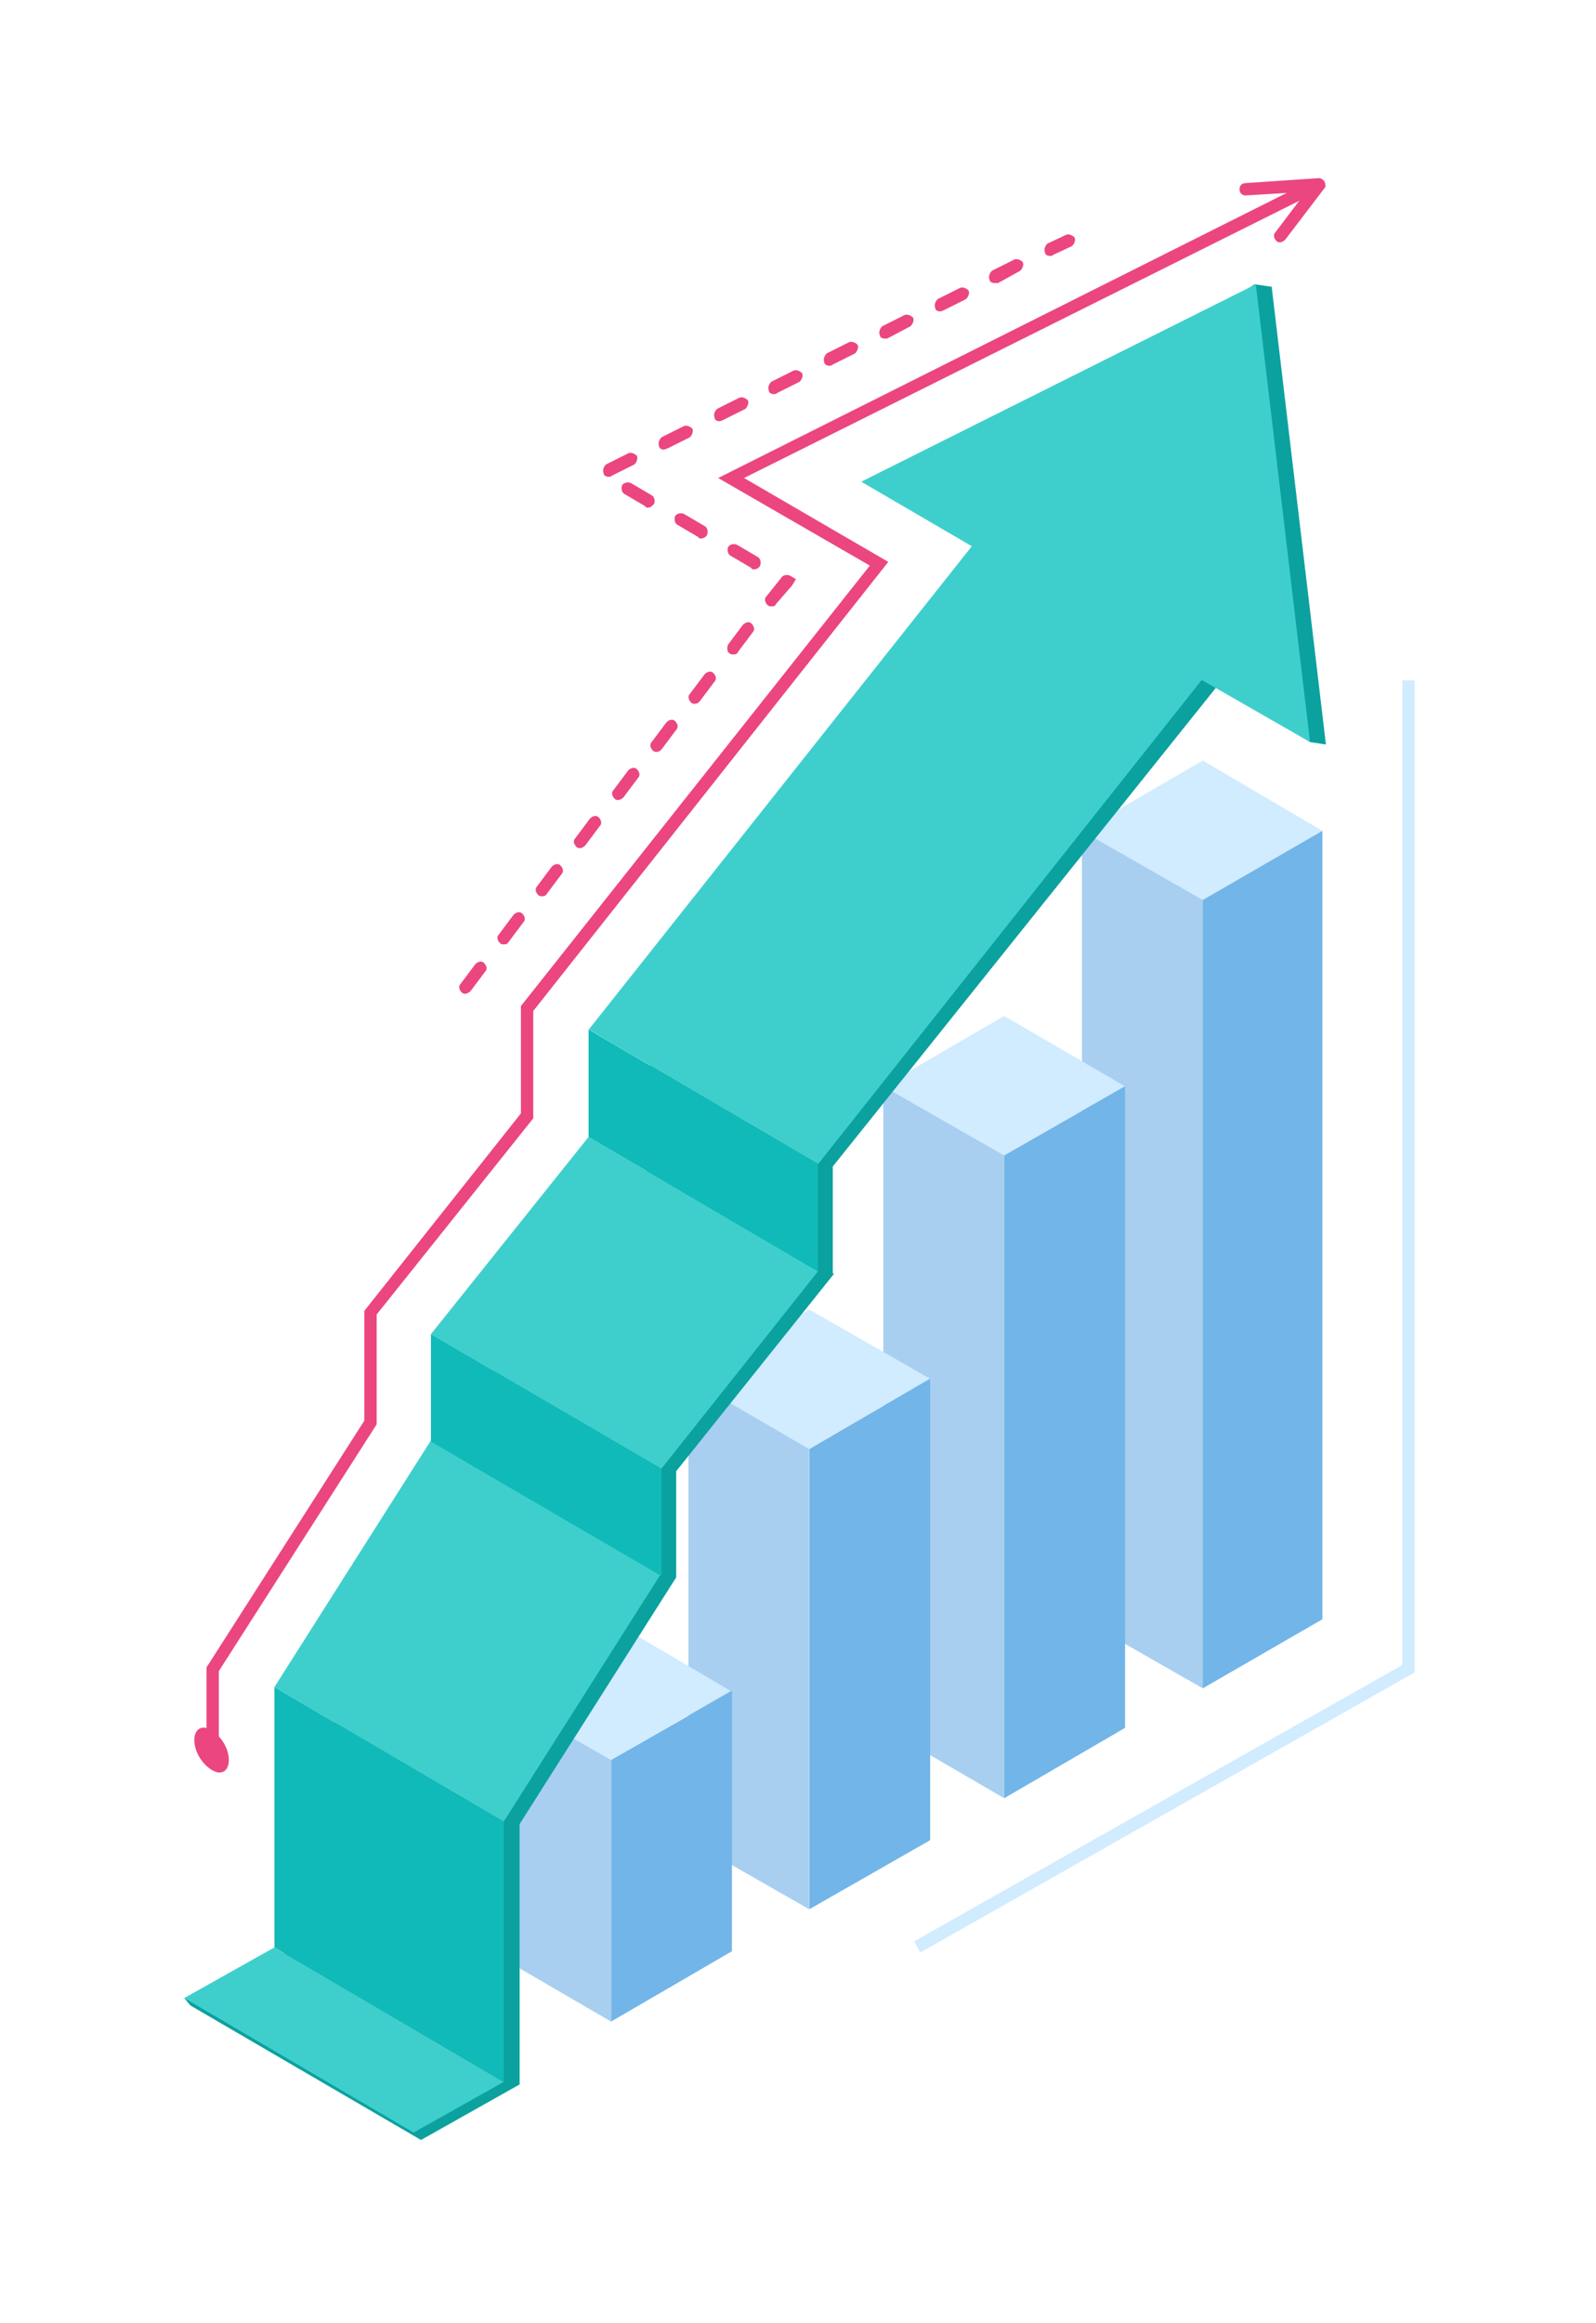 <svg width="44" height="64" viewBox="0 0 44 64" fill="none" xmlns="http://www.w3.org/2000/svg">
<g style="mix-blend-mode:luminosity">
<path d="M33.159 20.951L36.456 22.889L33.159 24.792L29.828 22.889L33.159 20.951Z" fill="#D1EBFF"/>
<path d="M36.457 44.607L33.16 46.51V24.791L36.457 22.888V44.607Z" fill="#72B5E8"/>
<path d="M33.159 46.51L29.828 44.607V22.888L33.159 24.791V46.51Z" fill="#A8CFF0"/>
<path d="M27.683 27.987L31.014 29.924L27.683 31.827L24.352 29.924L27.683 27.987Z" fill="#D1EBFF"/>
<path d="M31.017 47.599L27.686 49.536V31.828L31.017 29.924V47.599Z" fill="#72B5E8"/>
<path d="M27.683 49.536L24.352 47.599V29.924L27.683 31.828V49.536Z" fill="#A8CFF0"/>
<path d="M22.309 36.076L25.64 37.98L22.309 39.917L18.979 37.98L22.309 36.076Z" fill="#D1EBFF"/>
<path d="M25.643 50.693L22.312 52.596V39.918L25.643 37.98V50.693Z" fill="#72B5E8"/>
<path d="M22.309 52.596L18.979 50.693V37.98L22.309 39.918V52.596Z" fill="#A8CFF0"/>
<path d="M16.845 44.643L20.142 46.581L16.845 48.484L13.514 46.581L16.845 44.643Z" fill="#D1EBFF"/>
<path d="M25.371 53.787L25.201 53.481L38.661 45.867V18.744H39.001V46.071L25.371 53.787Z" fill="#D1EBFF"/>
<path d="M20.179 53.752L16.848 55.689V48.483L20.179 46.58V53.752Z" fill="#72B5E8"/>
<path d="M16.845 55.689L13.514 53.752V46.58L16.845 48.483V55.689Z" fill="#A8CFF0"/>
<path d="M18.132 32.27L22.959 35.091V32.134L33.631 18.81L36.112 20.442L36.554 20.51L35.059 7.9L34.583 7.832L25.44 14.086L28.567 15.887L17.928 29.211L18.166 29.347L17.928 29.211V32.134L13.611 37.572L13.849 37.742L13.611 37.572V40.495L9.261 47.293L9.533 47.429L9.261 47.293L8.003 53.717L5.08 55.043L5.25 55.247L11.606 58.952L14.325 57.422V50.25L18.642 43.453V40.529L22.992 35.091L18.132 32.27Z" fill="#0BA19F"/>
<path d="M11.881 39.679L18.203 43.384L13.886 50.182L7.564 46.477L11.881 39.679Z" fill="#3ECFCD"/>
<path d="M13.889 57.354L7.566 53.65V46.478L13.889 50.183V57.354Z" fill="#0FBAB8"/>
<path d="M16.228 31.318L22.55 35.023L18.233 40.461L11.877 36.756L16.228 31.318Z" fill="#3ECFCD"/>
<path d="M18.237 43.418L11.881 39.713V36.756L18.237 40.461V43.418Z" fill="#0FBAB8"/>
<path d="M27.177 14.562L33.499 18.266L22.555 32.066L16.232 28.361L27.177 14.562Z" fill="#3ECFCD"/>
<path d="M22.549 35.023L16.227 31.319V28.362L22.549 32.066V35.023Z" fill="#0FBAB8"/>
<path d="M13.883 57.354L7.561 53.649L5.08 55.042L11.402 58.747L13.883 57.354Z" fill="#3ECFCD"/>
<path d="M32.853 18.572L36.116 20.442L34.621 7.832L23.744 13.27L27.007 15.173L32.853 18.572Z" fill="#3ECFCD"/>
<path d="M12.833 27.375C12.799 27.375 12.765 27.375 12.731 27.341C12.663 27.273 12.629 27.171 12.697 27.104L13.105 26.56C13.173 26.492 13.275 26.458 13.343 26.526C13.411 26.594 13.445 26.696 13.377 26.764L12.969 27.307C12.935 27.341 12.867 27.375 12.833 27.375ZM13.887 26.016C13.853 26.016 13.819 26.016 13.785 25.982C13.717 25.914 13.683 25.812 13.751 25.744L14.159 25.2C14.227 25.132 14.329 25.098 14.397 25.166C14.465 25.234 14.499 25.336 14.431 25.404L14.023 25.948C13.989 26.016 13.921 26.016 13.887 26.016ZM14.941 24.69C14.906 24.69 14.873 24.69 14.838 24.656C14.771 24.588 14.737 24.486 14.805 24.418L15.212 23.875C15.28 23.806 15.382 23.773 15.45 23.84C15.518 23.908 15.552 24.01 15.484 24.078L15.076 24.622C15.043 24.69 14.975 24.69 14.941 24.69ZM15.994 23.365C15.96 23.365 15.926 23.365 15.892 23.331C15.824 23.263 15.79 23.161 15.858 23.093L16.266 22.549C16.334 22.481 16.436 22.447 16.504 22.515C16.572 22.583 16.606 22.685 16.538 22.753L16.13 23.297C16.096 23.331 16.028 23.365 15.994 23.365ZM17.048 22.039C17.014 22.039 16.98 22.039 16.946 22.005C16.878 21.937 16.844 21.835 16.912 21.767L17.32 21.223C17.388 21.155 17.49 21.121 17.558 21.189C17.626 21.257 17.66 21.359 17.592 21.427L17.184 21.971C17.15 22.005 17.082 22.039 17.048 22.039ZM18.102 20.713C18.068 20.713 18.034 20.713 18 20.679C17.932 20.611 17.898 20.509 17.966 20.442L18.373 19.898C18.441 19.83 18.543 19.796 18.611 19.864C18.679 19.932 18.713 20.034 18.645 20.102L18.238 20.645C18.203 20.679 18.169 20.713 18.102 20.713ZM19.155 19.388C19.121 19.388 19.087 19.388 19.053 19.354C18.985 19.286 18.951 19.184 19.019 19.116L19.427 18.572C19.495 18.504 19.597 18.47 19.665 18.538C19.733 18.606 19.767 18.708 19.699 18.776L19.291 19.32C19.257 19.354 19.223 19.388 19.155 19.388ZM20.209 18.028C20.175 18.028 20.141 18.028 20.107 17.994C20.039 17.96 20.039 17.824 20.073 17.756L20.481 17.212C20.549 17.145 20.651 17.11 20.719 17.178C20.787 17.247 20.821 17.349 20.753 17.416L20.345 17.96C20.311 18.028 20.277 18.028 20.209 18.028ZM21.263 16.703C21.229 16.703 21.195 16.703 21.161 16.669C21.093 16.601 21.059 16.499 21.127 16.431L21.535 15.921C21.569 15.853 21.67 15.819 21.772 15.853L21.942 15.955L21.84 16.125L21.398 16.635C21.364 16.703 21.331 16.703 21.263 16.703ZM20.787 15.683C20.753 15.683 20.719 15.683 20.719 15.649L20.141 15.309C20.073 15.275 20.039 15.173 20.073 15.071C20.107 15.003 20.209 14.969 20.311 15.003L20.889 15.343C20.957 15.377 20.991 15.479 20.957 15.581C20.923 15.649 20.855 15.683 20.787 15.683ZM19.325 14.833C19.291 14.833 19.257 14.833 19.257 14.799L18.679 14.459C18.611 14.425 18.577 14.323 18.611 14.221C18.645 14.153 18.747 14.12 18.849 14.153L19.427 14.493C19.495 14.527 19.529 14.629 19.495 14.731C19.461 14.799 19.393 14.833 19.325 14.833ZM17.864 13.983C17.83 13.983 17.796 13.983 17.796 13.95L17.218 13.61C17.15 13.576 17.116 13.474 17.15 13.372C17.184 13.304 17.286 13.27 17.388 13.304L17.966 13.644C18.034 13.678 18.068 13.78 18.034 13.882C17.966 13.95 17.932 13.983 17.864 13.983ZM16.776 13.134C16.708 13.134 16.64 13.1 16.64 13.032C16.606 12.964 16.64 12.862 16.708 12.794L17.32 12.488C17.388 12.454 17.49 12.488 17.558 12.556C17.592 12.624 17.558 12.726 17.49 12.794L16.878 13.1C16.844 13.134 16.81 13.134 16.776 13.134ZM18.305 12.386C18.238 12.386 18.169 12.352 18.169 12.284C18.136 12.216 18.169 12.114 18.238 12.046L18.849 11.74C18.917 11.706 19.019 11.74 19.087 11.808C19.121 11.876 19.087 11.978 19.019 12.046L18.407 12.352C18.373 12.352 18.34 12.386 18.305 12.386ZM19.835 11.604C19.767 11.604 19.699 11.57 19.699 11.502C19.665 11.434 19.699 11.332 19.767 11.264L20.379 10.958C20.447 10.925 20.549 10.958 20.617 11.026C20.651 11.094 20.617 11.196 20.549 11.264L19.937 11.57C19.869 11.604 19.835 11.604 19.835 11.604ZM21.331 10.857C21.263 10.857 21.195 10.822 21.195 10.755C21.161 10.687 21.195 10.585 21.263 10.517L21.874 10.211C21.942 10.177 22.044 10.211 22.112 10.279C22.146 10.347 22.112 10.449 22.044 10.517L21.433 10.822C21.398 10.857 21.364 10.857 21.331 10.857ZM22.86 10.075C22.792 10.075 22.724 10.041 22.724 9.973C22.69 9.905 22.724 9.803 22.792 9.735L23.404 9.429C23.472 9.395 23.574 9.429 23.642 9.497C23.676 9.565 23.642 9.667 23.574 9.735L22.962 10.041C22.928 10.075 22.894 10.075 22.86 10.075ZM24.39 9.327C24.322 9.327 24.254 9.293 24.254 9.225C24.22 9.157 24.254 9.055 24.322 8.987L24.933 8.681C25.001 8.647 25.103 8.681 25.171 8.749C25.205 8.817 25.171 8.919 25.103 8.987L24.458 9.327C24.424 9.327 24.424 9.327 24.39 9.327ZM25.919 8.579C25.851 8.579 25.783 8.545 25.783 8.477C25.749 8.409 25.783 8.307 25.851 8.239L26.463 7.933C26.531 7.899 26.633 7.933 26.701 8.001C26.735 8.069 26.701 8.171 26.633 8.239L26.021 8.545C25.953 8.579 25.919 8.579 25.919 8.579ZM27.415 7.797C27.347 7.797 27.279 7.763 27.279 7.695C27.245 7.627 27.279 7.526 27.347 7.458L27.959 7.152C28.026 7.118 28.128 7.152 28.196 7.22C28.23 7.288 28.196 7.39 28.128 7.458L27.517 7.797C27.483 7.797 27.449 7.797 27.415 7.797ZM28.944 7.05C28.876 7.05 28.808 7.016 28.808 6.948C28.774 6.88 28.808 6.778 28.876 6.71L29.386 6.472C29.454 6.438 29.556 6.472 29.624 6.54C29.658 6.608 29.624 6.71 29.556 6.778L29.046 7.016C29.012 7.05 28.978 7.05 28.944 7.05Z" fill="#EB4680"/>
<path d="M6.033 48.041H5.693V45.934L10.044 39.136V36.111L14.361 30.672V27.715L23.98 15.581L19.799 13.168L35.944 5.078L36.114 5.384L20.513 13.168L24.489 15.479L14.701 27.851V30.808L10.384 36.212V39.238L6.033 46.035V48.041Z" fill="#EB4680"/>
<path d="M35.294 6.675C35.26 6.675 35.225 6.675 35.192 6.641C35.124 6.573 35.09 6.471 35.158 6.404L36.007 5.282L34.342 5.384C34.24 5.384 34.172 5.316 34.172 5.214C34.172 5.112 34.24 5.044 34.342 5.044L36.347 4.908C36.415 4.908 36.483 4.942 36.517 5.01C36.551 5.078 36.551 5.146 36.517 5.18L35.429 6.607C35.395 6.641 35.328 6.675 35.294 6.675Z" fill="#EB4680"/>
<path d="M6.309 48.483C6.309 48.789 6.105 48.925 5.833 48.755C5.561 48.585 5.357 48.245 5.357 47.939C5.357 47.633 5.561 47.497 5.833 47.667C6.105 47.837 6.309 48.177 6.309 48.483Z" fill="#EB4680"/>
</g>
</svg>
